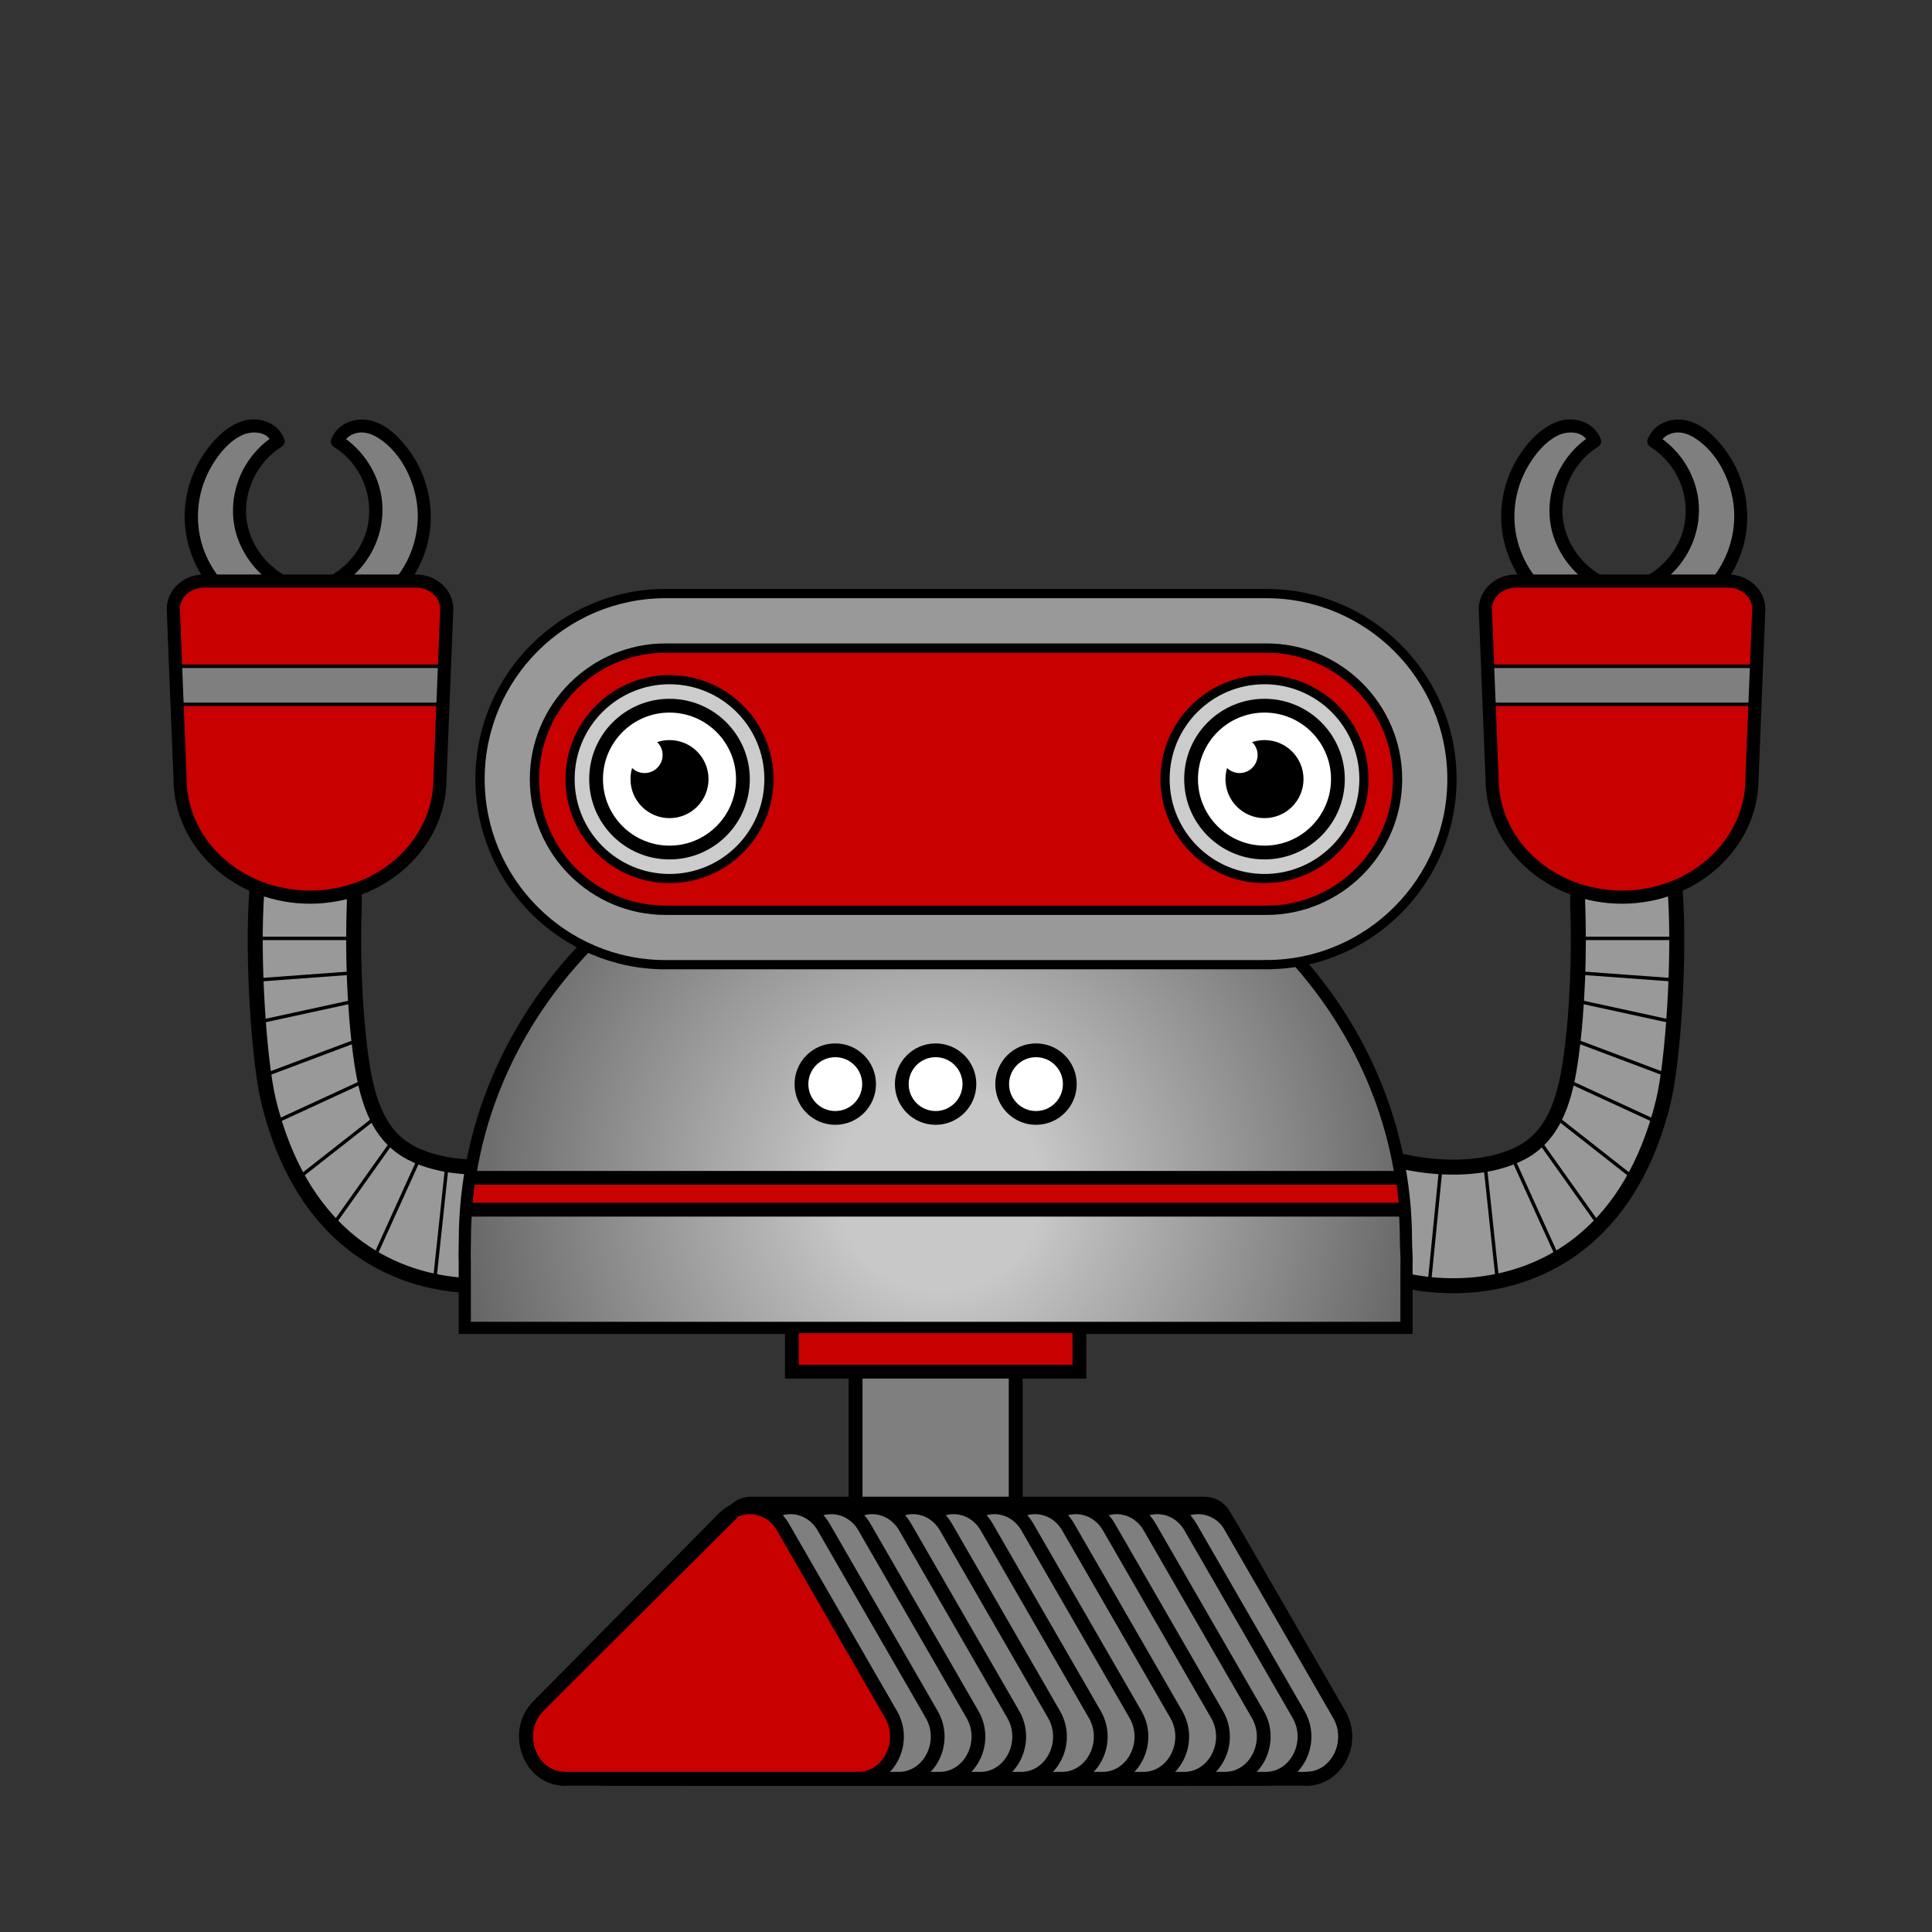 <?xml version="1.0" encoding="UTF-8"?><svg id="Robos" xmlns="http://www.w3.org/2000/svg" xmlns:xlink="http://www.w3.org/1999/xlink" viewBox="0 0 300 300"><rect x="0" y="0" width="300" height="300" fill="#333333" stroke="none"/><defs><style>.cls-1,.cls-2,.cls-3,.cls-4{fill:#c90000;}.cls-5,.cls-6,.cls-7{fill:#fff;}.cls-8{fill:url(#radial-gradient);stroke-width:1.89px;}.cls-8,.cls-9,.cls-6,.cls-7,.cls-2,.cls-10,.cls-11,.cls-12,.cls-13,.cls-14,.cls-15,.cls-16,.cls-17,.cls-18,.cls-19,.cls-3,.cls-20,.cls-21,.cls-4{stroke-miterlimit:10;}.cls-8,.cls-9,.cls-6,.cls-2,.cls-10,.cls-11,.cls-12,.cls-13,.cls-14,.cls-16,.cls-17,.cls-18,.cls-19,.cls-3,.cls-20,.cls-21,.cls-4{stroke:#000;}.cls-8,.cls-9,.cls-6,.cls-2,.cls-11,.cls-14,.cls-16,.cls-17,.cls-18,.cls-19,.cls-3{stroke-linecap:round;}.cls-9,.cls-14,.cls-22,.cls-21{fill:#7f7f7f;}.cls-9,.cls-19{stroke-width:.53px;}.cls-6,.cls-16,.cls-3{stroke-width:2.14px;}.cls-7{stroke-width:.26px;}.cls-7,.cls-15{stroke:#999;}.cls-23{clip-path:url(#clippath-1);}.cls-2,.cls-11,.cls-14{stroke-width:2.14px;}.cls-10,.cls-11,.cls-15,.cls-17,.cls-18,.cls-19{fill:none;}.cls-10,.cls-20{stroke-width:1.4px;}.cls-12{fill:#ccc;stroke-width:1.42px;}.cls-13,.cls-20{fill:#999;}.cls-13,.cls-4{stroke-width:1.44px;}.cls-24{clip-path:url(#clippath);}.cls-15{stroke-width:2.82px;}.cls-16{fill:#fa2e19;}.cls-17{stroke-width:2.04px;}.cls-18{stroke-width:2.33px;}.cls-21{stroke-width:2.16px;}</style><clipPath id="clippath"><path id="SVGID" class="cls-10" d="M67.44,10.88C65.6,2.34,25.54-8,15.84,31.57c-1.51,6.16-2.6,22.48-1.84,32.68,.3,3.97,4.03,6.06,8.01,5.92h0c4.13-.14,7.29-3.64,7.13-7.77-.28-7.62-.01-16.23,1.01-23.78,.83-6.06,2.36-12.2,7.79-15.02,9.3-4.83,24.96-.74,26.96,2.73"/></clipPath><clipPath id="clippath-1"><path id="SVGID-3" class="cls-10" d="M180.8,10.88c1.85-8.54,41.9-18.87,51.6,20.69,1.51,6.16,2.6,22.48,1.84,32.68-.3,3.97-4.03,6.06-8.01,5.92h0c-4.13-.14-7.29-3.64-7.13-7.77,.28-7.62,.01-16.23-1.01-23.78-.83-6.06-2.36-12.2-7.79-15.02-9.3-4.83-24.96-.74-26.96,2.73"/></clipPath><symbol id="Robot_arm_5" viewBox="0 0 248.25 137.5"><g><path class="cls-20" d="M67.44,10.88C65.6,2.34,25.54-8,15.84,31.57c-1.51,6.16-2.6,22.48-1.84,32.68,.3,3.97,4.03,6.06,8.01,5.92h0c4.13-.14,7.29-3.64,7.13-7.77-.28-7.62-.01-16.23,1.01-23.78,.83-6.06,2.36-12.2,7.79-15.02,9.3-4.83,24.96-.74,26.96,2.73"/><g><g class="cls-24"><g><polygon class="cls-19" points="31.78 56.91 10.14 56.91 10.14 50.16 32.06 51.77 31.78 56.91"/><polygon class="cls-19" points="31.97 47.77 10.7 43.14 11.46 34.24 32.93 42.32 31.97 47.77"/><polygon class="cls-19" points="34.55 36.55 13.54 26.86 17.23 17.16 35.47 31.47 34.55 36.55"/><polygon class="cls-19" points="23.47 9.08 30.62 3.78 40.78 26.17 37.08 28.24 23.47 9.08"/><polygon class="cls-19" points="41.24 .31 52.32 1.93 50.01 25.24 43.78 24.09 41.24 .31"/><polygon class="cls-19" points="64.2 29.64 57.76 27.8 63.84 1.64 70.57 8.38 64.2 29.64"/></g></g><path id="SVGID-2" class="cls-10" d="M67.44,10.88C65.6,2.34,25.54-8,15.84,31.57c-1.51,6.16-2.6,22.48-1.84,32.68,.3,3.97,4.03,6.06,8.01,5.92h0c4.13-.14,7.29-3.64,7.13-7.77-.28-7.62-.01-16.23,1.01-23.78,.83-6.06,2.36-12.2,7.79-15.02,9.3-4.83,24.96-.74,26.96,2.73"/></g><path class="cls-18" d="M67.44,10.88C65.6,2.34,25.54-8,15.84,31.57c-1.51,6.16-2.6,22.48-1.84,32.68,.3,3.97,4.03,6.06,8.01,5.92h0c4.13-.14,7.29-3.64,7.13-7.77-.28-7.62-.01-16.23,1.01-23.78,.83-6.06,2.36-12.2,7.79-15.02,9.3-4.83,24.96-.74,26.96,2.73"/><g><path class="cls-22" d="M8.76,110.72c-3.08,3-4.91,7.26-4.95,11.56-.04,4.3,1.7,8.59,4.73,11.65,1.24,1.25,2.76,2.33,4.51,2.54,1.75,.21,3.71-.69,4.26-2.36-3.99-2.45-6.4-7.27-5.95-11.93,.45-4.66,3.73-8.93,8.12-10.57"/><path d="M8.03,110c-3.79,3.74-5.79,9.19-5.11,14.49,.33,2.61,1.22,5.15,2.66,7.36s3.35,4.3,5.83,5.26c2.62,1,5.87,.04,6.88-2.73,.16-.43-.11-.93-.47-1.15-2.88-1.8-4.81-4.85-5.36-8.19s.56-6.7,2.73-9.18c1.24-1.42,2.79-2.58,4.56-3.25,.52-.2,.87-.69,.71-1.26-.14-.49-.74-.91-1.26-.71-3.73,1.43-6.64,4.39-8.07,8.11s-.97,7.97,1,11.41c1.13,1.97,2.73,3.65,4.66,4.85l-.47-1.15c-.67,1.82-3.1,1.89-4.58,1.2-1.99-.92-3.55-2.8-4.66-4.65-2.28-3.78-2.85-8.39-1.51-12.6,.77-2.4,2.12-4.58,3.91-6.35,.94-.92-.51-2.37-1.45-1.45h0Z"/></g><g><path class="cls-22" d="M35.07,110.72c3.08,3,4.91,7.26,4.95,11.56,.04,4.3-1.7,8.59-4.73,11.65-1.24,1.25-2.76,2.33-4.51,2.54-1.75,.21-3.71-.69-4.26-2.36,3.99-2.45,6.4-7.27,5.95-11.93-.45-4.66-3.73-8.93-8.12-10.57"/><path d="M34.35,111.44c3.19,3.14,4.91,7.57,4.61,12.04-.28,4.16-2.46,8.83-6.07,11.11-.94,.6-2.06,1.03-3.2,.83-.91-.16-1.85-.69-2.18-1.59l-.47,1.15c3.36-2.09,5.74-5.68,6.33-9.6s-.64-7.96-3.28-10.99c-1.48-1.7-3.36-2.98-5.47-3.78-.52-.2-1.12,.22-1.26,.71-.16,.58,.2,1.06,.71,1.26,3.06,1.17,5.58,3.78,6.71,6.85s.82,6.71-.86,9.66c-.95,1.67-2.29,3.09-3.92,4.11-.36,.22-.63,.73-.47,1.15,.88,2.41,3.49,3.49,5.92,3.01,2.65-.52,4.76-2.69,6.28-4.79,3.1-4.27,4.09-9.9,2.61-14.97-.84-2.88-2.42-5.53-4.56-7.64-.94-.92-2.38,.52-1.45,1.45h0Z"/></g><path class="cls-1" d="M38.71,112.39H5.79c-2.66,0-4.8-1.98-4.76-4.41l1.05-26.24c0-10.18,9.04-18.43,20.18-18.43h0c11.15,0,20.18,8.25,20.18,18.43l1.05,26.24c.04,2.43-2.11,4.41-4.76,4.41Z"/><rect class="cls-9" x="1.93" y="93.25" width="40.86" height="5.91"/><path class="cls-17" d="M38.71,112.39H5.79c-2.66,0-4.8-1.98-4.76-4.41l1.05-26.24c0-10.18,9.04-18.43,20.18-18.43h0c11.15,0,20.18,8.25,20.18,18.43l1.05,26.24c.04,2.43-2.11,4.41-4.76,4.41Z"/><path class="cls-20" d="M180.8,10.88c1.85-8.54,41.9-18.87,51.6,20.69,1.51,6.16,2.6,22.48,1.84,32.68-.3,3.97-4.03,6.06-8.01,5.92h0c-4.13-.14-7.29-3.64-7.13-7.77,.28-7.62,.01-16.23-1.01-23.78-.83-6.06-2.36-12.2-7.79-15.02-9.3-4.83-24.96-.74-26.96,2.73"/><g><g class="cls-23"><g><polygon class="cls-19" points="216.47 56.91 238.11 56.91 238.11 50.16 216.19 51.77 216.47 56.91"/><polygon class="cls-19" points="216.28 47.77 237.55 43.14 236.78 34.24 215.32 42.32 216.28 47.77"/><polygon class="cls-19" points="213.7 36.55 234.71 26.86 231.01 17.16 212.78 31.47 213.7 36.55"/><polygon class="cls-19" points="224.78 9.08 217.63 3.78 207.47 26.17 211.16 28.24 224.78 9.08"/><polygon class="cls-19" points="207.01 .31 195.93 1.93 198.24 25.24 204.47 24.09 207.01 .31"/><polygon class="cls-19" points="184.05 29.64 190.49 27.8 184.41 1.64 177.67 8.38 184.05 29.64"/></g></g><path id="SVGID-4" class="cls-10" d="M180.8,10.88c1.85-8.54,41.9-18.87,51.6,20.69,1.51,6.16,2.6,22.48,1.84,32.68-.3,3.97-4.03,6.06-8.01,5.92h0c-4.13-.14-7.29-3.64-7.13-7.77,.28-7.62,.01-16.23-1.01-23.78-.83-6.06-2.36-12.2-7.79-15.02-9.3-4.83-24.96-.74-26.96,2.73"/></g><path class="cls-18" d="M180.8,10.88c1.85-8.54,41.9-18.87,51.6,20.69,1.51,6.16,2.6,22.48,1.84,32.68-.3,3.97-4.03,6.06-8.01,5.92h0c-4.13-.14-7.29-3.64-7.13-7.77,.28-7.62,.01-16.23-1.01-23.78-.83-6.06-2.36-12.2-7.79-15.02-9.3-4.83-24.96-.74-26.96,2.73"/><g><path class="cls-22" d="M239.49,110.72c3.08,3,4.91,7.26,4.95,11.56,.04,4.3-1.7,8.59-4.73,11.65-1.24,1.25-2.76,2.33-4.51,2.54-1.75,.21-3.71-.69-4.26-2.36,3.99-2.45,6.4-7.27,5.95-11.93-.45-4.66-3.73-8.93-8.12-10.57"/><path d="M238.77,111.44c3.19,3.14,4.91,7.57,4.61,12.04-.28,4.16-2.46,8.83-6.07,11.11-.94,.6-2.06,1.03-3.2,.83-.91-.16-1.85-.69-2.18-1.59l-.47,1.15c3.36-2.09,5.74-5.68,6.33-9.6s-.64-7.96-3.28-10.99c-1.48-1.7-3.36-2.98-5.47-3.78-.52-.2-1.12,.22-1.26,.71-.16,.58,.2,1.06,.71,1.26,3.06,1.17,5.58,3.78,6.71,6.85s.82,6.71-.86,9.66c-.95,1.67-2.29,3.09-3.92,4.11-.36,.22-.63,.73-.47,1.15,.88,2.41,3.49,3.49,5.92,3.01,2.65-.52,4.76-2.69,6.28-4.79,3.1-4.27,4.09-9.9,2.61-14.97-.84-2.88-2.42-5.53-4.56-7.64-.94-.92-2.38,.52-1.45,1.45h0Z"/></g><g><path class="cls-22" d="M213.18,110.72c-3.08,3-4.91,7.26-4.95,11.56-.04,4.3,1.7,8.59,4.73,11.65,1.24,1.25,2.76,2.33,4.51,2.54s3.71-.69,4.26-2.36c-3.99-2.45-6.4-7.27-5.95-11.93,.45-4.66,3.73-8.93,8.12-10.57"/><path d="M212.45,110c-3.79,3.74-5.79,9.19-5.11,14.49,.33,2.61,1.22,5.15,2.66,7.36s3.35,4.3,5.83,5.26c2.62,1,5.87,.04,6.88-2.73,.16-.43-.11-.93-.47-1.15-2.88-1.8-4.81-4.85-5.36-8.19s.56-6.7,2.73-9.18c1.24-1.42,2.79-2.58,4.56-3.25,.52-.2,.87-.69,.71-1.26-.14-.49-.74-.91-1.26-.71-3.73,1.43-6.64,4.39-8.07,8.11s-.97,7.97,1,11.41c1.13,1.97,2.73,3.65,4.66,4.85l-.47-1.15c-.67,1.82-3.1,1.89-4.58,1.2-1.99-.92-3.55-2.8-4.66-4.65-2.28-3.78-2.85-8.39-1.51-12.6,.77-2.4,2.12-4.58,3.91-6.35,.94-.92-.51-2.37-1.45-1.45h0Z"/></g><path class="cls-1" d="M209.54,112.39h32.92c2.66,0,4.8-1.98,4.76-4.41l-1.05-26.24c0-10.18-9.04-18.43-20.18-18.43h0c-11.15,0-20.18,8.25-20.18,18.43l-1.05,26.24c-.04,2.43,2.11,4.41,4.76,4.41Z"/><rect class="cls-9" x="205.46" y="93.25" width="40.86" height="5.91"/><path class="cls-17" d="M209.54,112.39h32.92c2.66,0,4.8-1.98,4.76-4.41l-1.05-26.24c0-10.18-9.04-18.43-20.18-18.43h0c-11.15,0-20.18,8.25-20.18,18.43l-1.05,26.24c-.04,2.43,2.11,4.41,4.76,4.41Z"/></g></symbol><radialGradient id="radial-gradient" cx="74.72" cy="61.29" fx="74.72" fy="61.29" r="104.22" gradientTransform="matrix(1, 0, 0, 1, 0, 0)" gradientUnits="userSpaceOnUse"><stop offset=".15" stop-color="#c8c8c8"/><stop offset=".26" stop-color="#b4b4b4"/><stop offset=".73" stop-color="#646464"/><stop offset=".94" stop-color="#454545"/></radialGradient><symbol id="Robot_base_2_2" viewBox="0 0 148.17 121.46"><g><rect class="cls-21" x="61.65" y="81.63" width="24.87" height="38.74"/><path class="cls-8" d="M147.12,69.26C147.12,31.53,114.41,.95,74.05,.95S.98,31.53,.98,69.26c0,1.08-.07,2.15-.01,3.22v10.24H147.2v-9.69c.07-1.25-.08-2.5-.08-3.76Z"/><polygon class="cls-1" points="2.06 64.37 146.11 64.37 145.56 59.42 2.65 59.42 2.06 64.37"/><polyline class="cls-3" points="96.41 83.55 96.41 89.52 51.76 89.52 51.76 83.55"/><g><circle class="cls-6" cx="89.67" cy="44.87" r="5.25"/><circle class="cls-6" cx="74.08" cy="44.87" r="5.25"/><circle class="cls-6" cx="58.5" cy="44.87" r="5.25"/></g><line class="cls-16" x1="1.76" y1="64.37" x2="146.41" y2="64.37"/><line class="cls-16" x1="2.21" y1="59.42" x2="145.95" y2="59.42"/></g></symbol><symbol id="Robot_eyes_1_2" viewBox="0 0 152.36 59.06"><g><path class="cls-13" d="M122.83,58.35H29.53C13.64,58.35,.72,45.42,.72,29.53S13.64,.72,29.53,.72H122.83c15.89,0,28.81,12.93,28.81,28.81s-12.93,28.81-28.81,28.81Z"/><path class="cls-4" d="M29.53,9.18c-11.22,0-20.36,9.13-20.36,20.36s9.13,20.36,20.36,20.36H122.83c11.22,0,20.36-9.13,20.36-20.36s-9.13-20.36-20.36-20.36H29.53Z"/><ellipse class="cls-7" cx="30.14" cy="29.53" rx="11.83" ry="11.28"/><ellipse class="cls-15" cx="30.14" cy="29.53" rx="14.59" ry="13.91"/><g><circle class="cls-12" cx="30.14" cy="29.53" r="15.44"/><g><circle cx="30.14" cy="29.53" r="12.47"/><circle class="cls-5" cx="30.14" cy="29.53" r="10.33"/><circle cx="30.14" cy="29.53" r="6.06"/><circle class="cls-5" cx="26.27" cy="25.79" r="2.8"/></g></g><ellipse class="cls-7" cx="122.53" cy="29.53" rx="11.83" ry="11.28"/><ellipse class="cls-15" cx="122.53" cy="29.53" rx="14.59" ry="13.91"/><g><circle class="cls-12" cx="122.53" cy="29.53" r="15.44"/><g><circle cx="122.53" cy="29.53" r="12.47"/><circle class="cls-5" cx="122.53" cy="29.53" r="10.33"/><circle cx="122.53" cy="29.53" r="6.06"/><circle class="cls-5" cx="118.66" cy="25.79" r="2.8"/></g></g></g></symbol><symbol id="Robot_wheels_2" viewBox="0 0 129.35 44.87"><g><g><path class="cls-14" d="M122.22,43.8h-45.49c-5.48,0-8.14-7.25-4.14-11.3L101.3,3.41c2.78-2.82,7.26-2.19,9.27,1.31l16.78,29.09c2.51,4.35-.39,9.99-5.13,9.99Z"/><path class="cls-14" d="M115.9,43.8h-45.49c-5.48,0-8.14-7.25-4.14-11.3L94.98,3.41c2.78-2.82,7.26-2.19,9.27,1.31l16.78,29.09c2.51,4.35-.39,9.99-5.13,9.99Z"/><path class="cls-14" d="M109.57,43.8h-45.49c-5.48,0-8.14-7.25-4.14-11.3L88.65,3.41c2.78-2.82,7.26-2.19,9.27,1.31l16.78,29.09c2.51,4.35-.39,9.99-5.13,9.99Z"/><path class="cls-14" d="M103.24,43.8H57.75c-5.48,0-8.14-7.25-4.14-11.3L82.32,3.41c2.78-2.82,7.26-2.19,9.27,1.31l16.78,29.09c2.51,4.35-.39,9.99-5.13,9.99Z"/><path class="cls-14" d="M96.91,43.8H51.43c-5.48,0-8.14-7.25-4.14-11.3L75.99,3.41c2.78-2.82,7.26-2.19,9.27,1.31l16.78,29.09c2.51,4.35-.39,9.99-5.13,9.99Z"/><path class="cls-14" d="M90.58,43.8H45.1c-5.48,0-8.14-7.25-4.14-11.3L69.66,3.41c2.78-2.82,7.26-2.19,9.27,1.31l16.78,29.09c2.51,4.35-.39,9.99-5.13,9.99Z"/><path class="cls-14" d="M84.26,43.8H38.77c-5.48,0-8.14-7.25-4.14-11.3L63.34,3.41c2.78-2.82,7.26-2.19,9.27,1.31l16.78,29.09c2.51,4.35-.39,9.99-5.13,9.99Z"/><path class="cls-14" d="M77.93,43.8H32.44c-5.48,0-8.14-7.25-4.14-11.3L57.01,3.41c2.78-2.82,7.26-2.19,9.27,1.31l16.78,29.09c2.51,4.35-.39,9.99-5.13,9.99Z"/><path class="cls-14" d="M71.6,43.8H26.12c-5.48,0-8.14-7.25-4.14-11.3L50.68,3.41c2.78-2.82,7.26-2.19,9.27,1.31l16.78,29.09c2.51,4.35-.39,9.99-5.13,9.99Z"/><path class="cls-14" d="M65.27,43.8H19.79c-5.48,0-8.14-7.25-4.14-11.3L44.35,3.41c2.78-2.82,7.26-2.19,9.27,1.31l16.78,29.09c2.51,4.35-.39,9.99-5.13,9.99Z"/><path class="cls-14" d="M58.94,43.8H13.46c-5.48,0-8.14-7.25-4.14-11.3L38.02,3.41c2.78-2.82,7.26-2.19,9.27,1.31l16.78,29.09c2.51,4.35-.39,9.99-5.13,9.99Z"/></g><path class="cls-2" d="M52.62,43.8H7.13c-5.48,0-8.14-7.25-4.14-11.3L31.7,3.41c2.78-2.82,7.26-2.19,9.27,1.31l16.78,29.09c2.51,4.35-.39,9.99-5.13,9.99Z"/><path class="cls-11" d="M122.22,43.8c4.75,0,7.64-5.64,5.13-9.99L109.43,2.81c-.62-1.08-1.77-1.74-3.01-1.74H36c-.92,0-1.8,.36-2.46,1.01L2.99,32.5c-4,4.05-1.34,11.3,4.14,11.3"/></g></symbol></defs><use width="248.25" height="137.5" transform="translate(25.88 202.62) scale(1 -1)" xlink:href="#Robot_arm_5"/><use width="148.17" height="121.46" transform="translate(71.2 123.47)" xlink:href="#Robot_base_2_2"/><use width="129.35" height="44.87" transform="translate(80.61 232.41)" xlink:href="#Robot_wheels_2"/><use width="152.36" height="59.06" transform="translate(73.82 91.45)" xlink:href="#Robot_eyes_1_2"/></svg>
